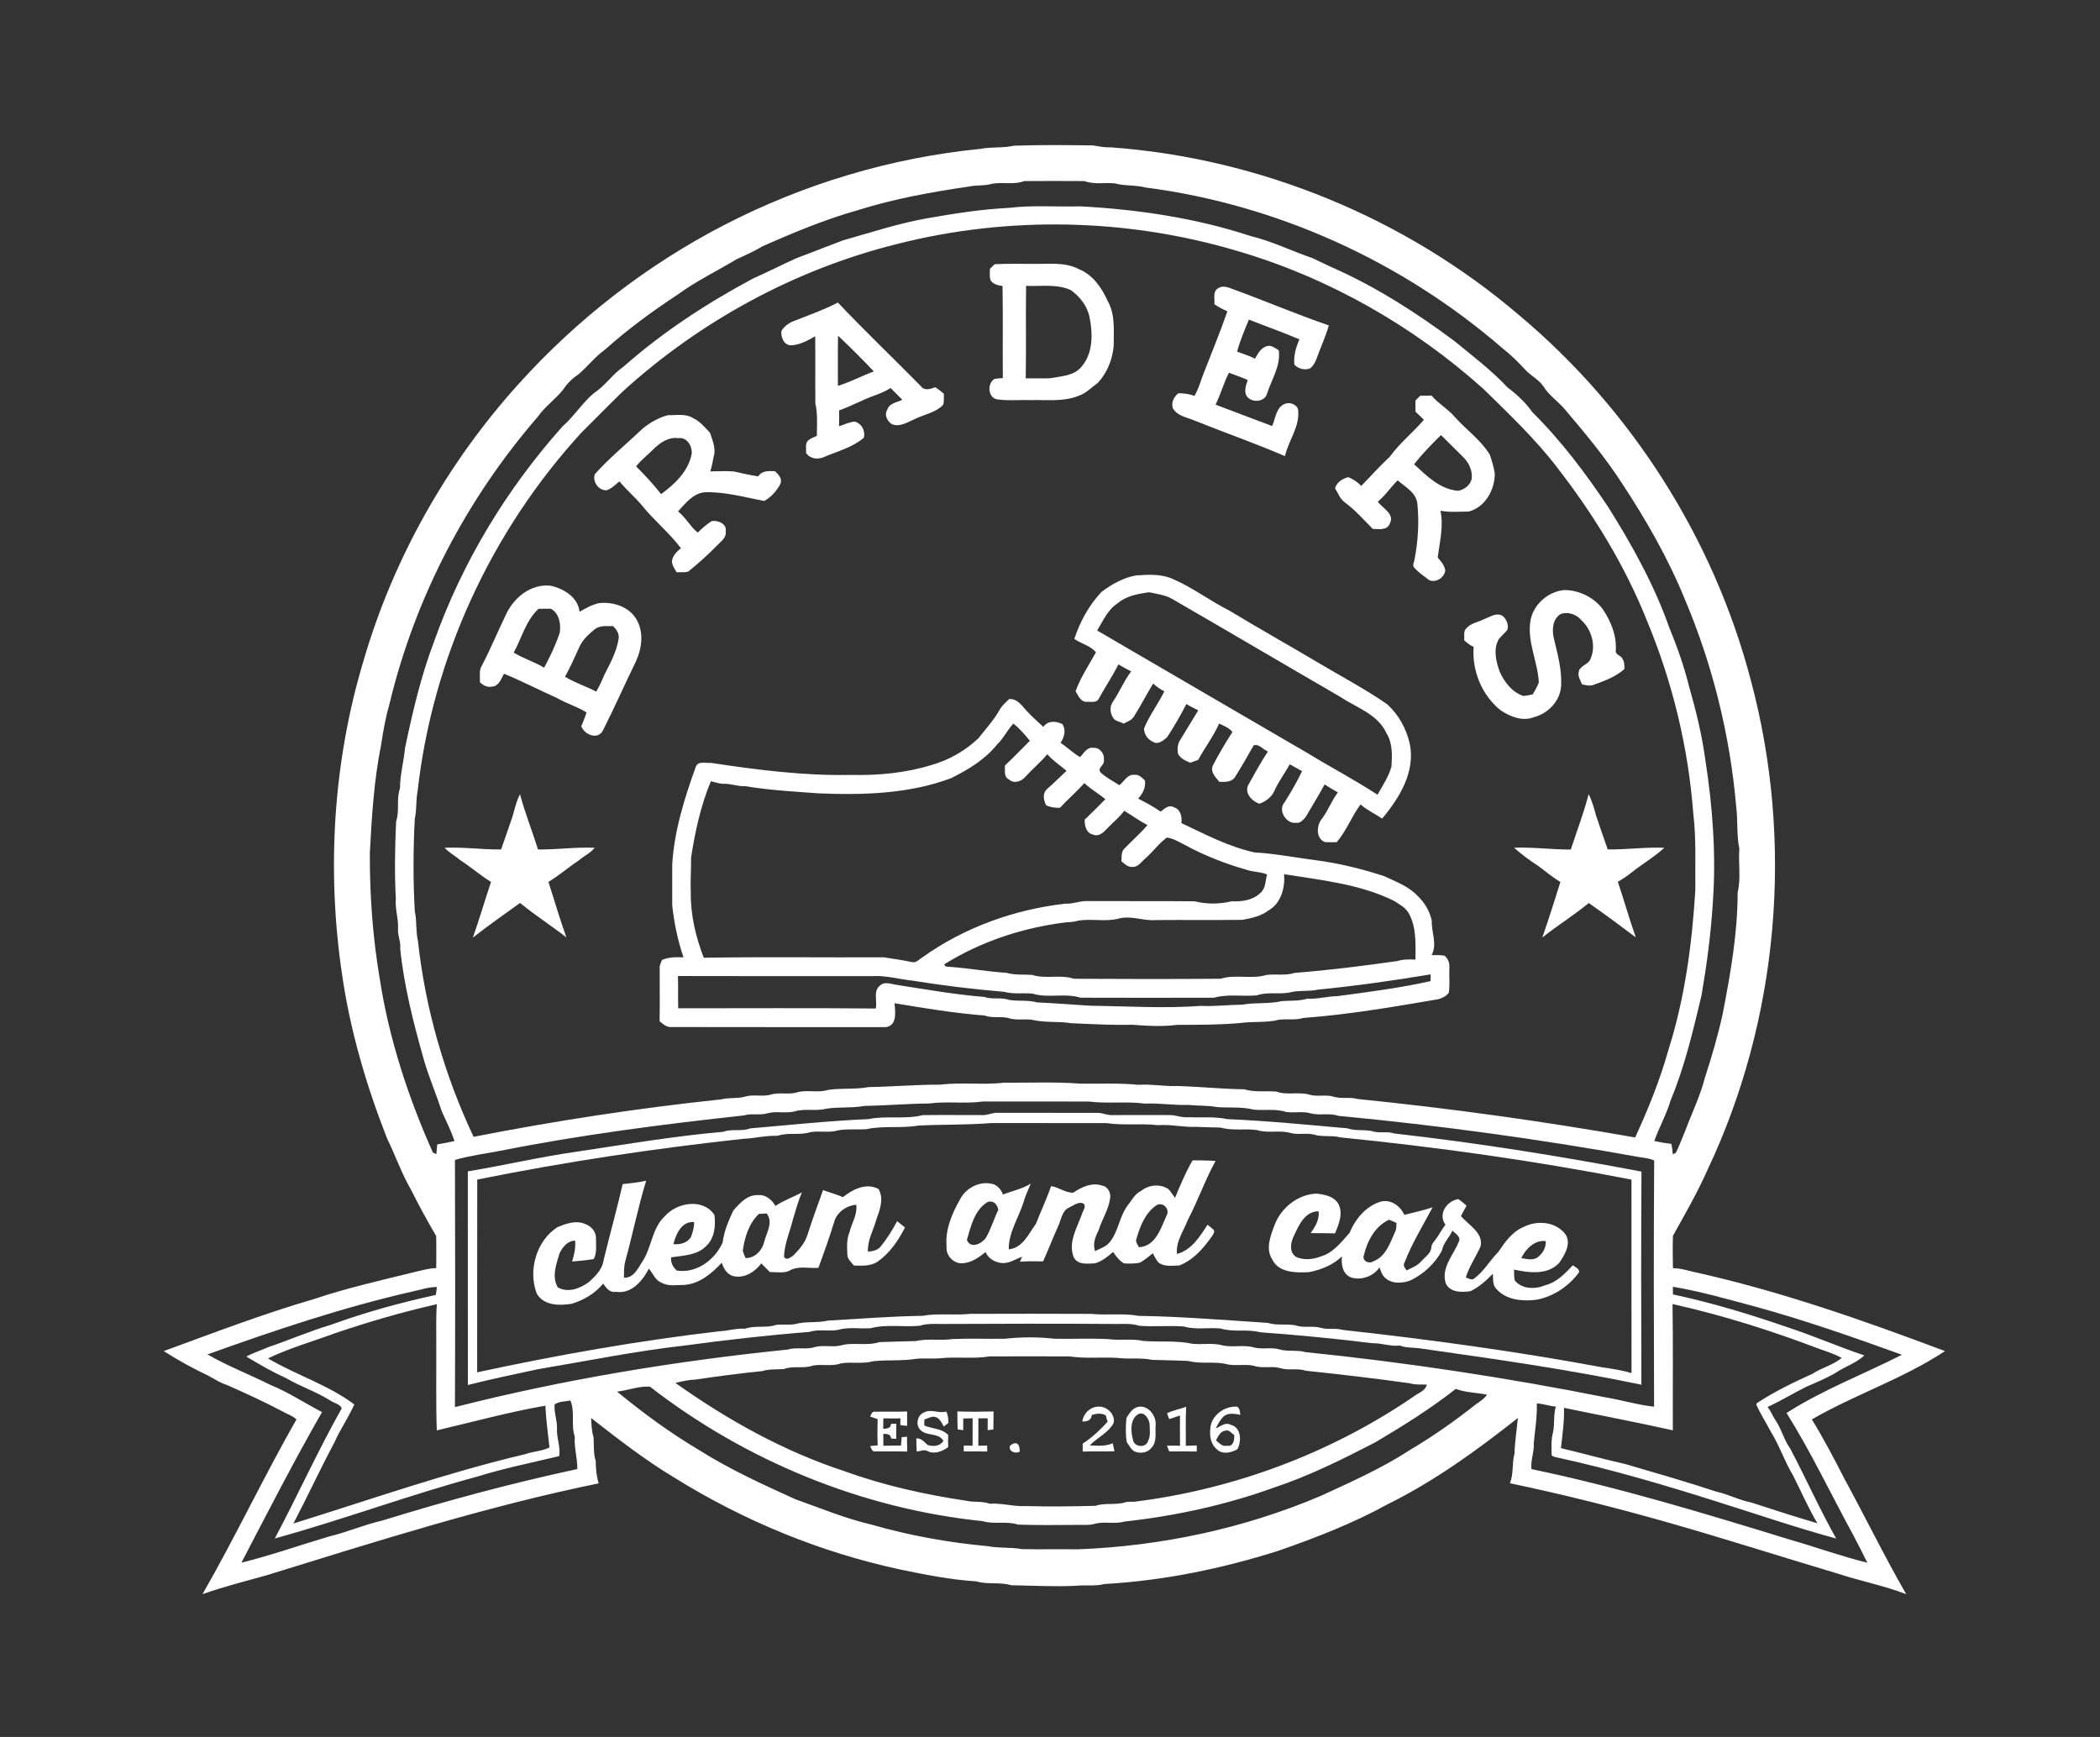<?xml version="1.0" encoding="UTF-8" ?>
<!DOCTYPE svg PUBLIC "-//W3C//DTD SVG 1.1//EN" "http://www.w3.org/Graphics/SVG/1.1/DTD/svg11.dtd">
<svg width="972pt" height="804pt" viewBox="0 0 972 804" version="1.1" xmlns="http://www.w3.org/2000/svg">
<rect x="0" y="0" width="972" height="804" fill="#333333" stroke="none"/>
<g id="#ffffffff">
<path fill="#ffffff" opacity="1.00" d=" M 453.85 68.91 C 458.94 67.89 464.22 68.63 469.28 67.44 C 481.47 67.02 493.68 67.14 505.88 67.31 C 508.58 67.74 511.27 68.32 514.03 68.19 C 583.16 73.20 650.42 100.85 703.11 145.87 C 755.05 189.38 793.14 249.20 810.35 314.76 C 830.50 389.77 823.42 471.90 790.06 542.11 C 785.49 552.40 779.80 562.21 774.34 572.04 C 774.13 577.04 774.29 582.06 774.34 587.07 C 778.02 586.98 781.50 588.30 785.08 589.01 C 824.45 597.80 862.55 611.22 900.26 625.40 C 880.93 638.19 858.68 645.46 838.63 657.02 C 844.06 665.88 848.89 675.10 853.63 684.35 C 863.32 702.15 872.19 720.36 882.30 737.92 C 871.94 733.91 860.96 731.84 850.43 728.35 C 824.06 720.50 797.87 712.07 771.40 704.56 C 747.44 697.77 723.26 691.67 698.89 686.58 C 700.64 682.19 699.77 677.42 700.98 672.93 C 701.14 667.37 702.06 661.90 702.55 656.37 C 683.63 671.32 663.98 685.58 642.30 696.29 C 626.27 705.13 609.14 711.76 591.90 717.78 C 565.73 726.09 538.56 731.70 511.19 733.22 C 506.86 734.36 502.38 733.58 497.99 734.03 C 488.02 734.54 478.05 733.94 468.09 733.80 C 462.80 732.21 457.19 733.57 451.91 732.00 C 440.07 731.24 428.39 728.95 416.76 726.52 C 379.74 718.59 344.23 703.96 312.09 683.96 C 298.55 675.83 286.06 666.09 273.61 656.40 C 273.76 659.36 273.82 662.37 274.72 665.23 C 275.00 668.89 274.57 672.62 275.72 676.19 C 275.78 679.72 276.04 683.23 277.11 686.63 C 224.96 697.31 174.17 713.50 123.36 729.19 C 113.45 731.97 103.44 734.47 93.73 737.92 C 108.97 711.39 122.07 683.58 137.21 657.04 C 135.38 655.27 132.87 654.56 130.71 653.31 C 122.28 648.86 113.62 644.87 104.89 641.04 C 101.78 640.08 99.09 638.18 96.22 636.70 C 89.19 633.38 82.34 629.57 75.78 625.41 C 98.83 616.97 121.78 608.17 145.35 601.31 C 160.55 596.20 176.20 592.67 191.75 588.84 C 195.11 588.09 198.44 587.04 201.91 587.00 C 201.92 582.04 202.01 577.09 201.89 572.14 C 197.78 565.14 193.87 558.00 190.25 550.73 C 185.84 543.15 183.02 534.82 179.15 526.97 C 169.54 502.44 162.04 476.96 158.29 450.85 C 151.15 402.45 154.19 352.31 168.40 305.37 C 182.22 258.21 206.98 214.38 239.87 177.92 C 266.85 147.91 299.24 122.76 335.08 104.22 C 371.97 85.14 412.49 72.97 453.85 68.91 M 459.19 85.06 C 455.66 86.13 451.92 85.56 448.35 86.38 C 431.15 88.88 413.96 91.99 397.34 97.20 C 382.10 101.49 367.44 107.58 352.99 113.99 C 349.15 116.28 345.08 118.11 341.02 119.95 C 331.87 125.46 322.17 130.12 313.53 136.46 C 301.77 144.15 290.43 152.56 279.95 161.90 C 275.32 165.20 271.87 169.84 267.53 173.47 C 264.69 175.27 262.37 177.75 260.52 180.53 C 256.93 184.92 252.18 188.27 248.90 192.93 C 216.05 230.86 192.15 276.57 180.38 325.41 C 178.57 331.68 177.39 338.11 176.44 344.57 C 173.10 361.17 172.04 378.13 171.18 395.00 C 171.11 414.42 172.52 433.91 175.77 453.07 C 180.07 480.87 188.91 507.85 200.36 533.49 C 200.77 533.68 201.57 534.06 201.97 534.25 C 202.14 532.74 202.25 531.24 202.37 529.74 C 205.05 529.30 207.72 528.75 210.38 528.18 C 208.79 523.49 206.61 519.04 204.54 514.56 C 201.95 506.59 198.63 498.89 196.27 490.85 C 191.47 473.84 186.99 456.60 185.23 439.00 C 185.59 435.92 184.03 433.09 184.21 430.04 C 184.52 425.30 182.78 420.75 183.21 416.01 C 182.58 404.09 182.79 392.14 183.35 380.22 C 185.05 375.24 183.33 369.87 185.14 364.93 C 185.13 358.63 186.90 352.52 187.47 346.27 C 190.97 329.57 194.87 312.87 200.94 296.89 C 213.97 260.22 234.50 226.35 260.37 197.37 C 265.75 192.69 269.48 186.53 274.91 181.94 C 280.13 178.60 283.53 173.15 288.65 169.68 C 306.85 153.61 327.34 140.25 348.74 128.82 C 355.38 125.89 361.85 122.58 368.46 119.59 C 375.70 116.84 382.92 114.05 390.15 111.27 C 403.03 107.66 415.77 103.40 428.97 101.07 C 441.58 98.86 454.25 96.84 467.07 96.22 C 477.98 94.86 489.02 95.84 500.00 95.51 C 526.67 96.94 553.38 100.89 578.84 109.25 C 588.75 111.66 597.95 116.20 607.56 119.52 C 610.99 121.08 614.35 122.82 617.81 124.33 C 637.57 133.18 655.87 144.98 673.20 157.87 C 681.58 164.78 690.28 171.31 697.71 179.28 C 702.06 182.55 706.12 186.28 709.25 190.77 C 722.59 203.98 733.89 219.04 744.32 234.63 C 755.41 252.28 765.61 270.63 772.58 290.34 C 776.28 299.35 779.53 308.56 781.87 318.03 C 785.04 329.03 787.75 340.21 789.31 351.56 C 792.71 373.50 794.41 395.81 792.78 418.00 C 791.91 432.35 789.98 446.57 787.57 460.74 C 783.63 477.15 779.80 493.70 773.27 509.32 C 771.34 515.83 767.98 521.78 765.69 528.16 C 768.28 528.73 770.91 529.18 773.57 529.46 C 773.97 531.04 774.15 532.66 774.27 534.30 C 774.63 534.13 775.34 533.79 775.69 533.62 C 777.35 530.18 778.69 526.60 780.17 523.08 C 783.14 515.04 786.97 507.31 789.09 498.97 C 792.27 489.19 795.18 479.31 797.37 469.26 C 800.96 450.74 804.28 432.02 804.28 413.09 C 805.90 406.50 804.54 399.66 805.07 392.94 C 803.74 386.51 804.43 379.88 803.61 373.37 C 800.76 340.37 792.72 307.82 779.81 277.32 C 772.08 258.37 761.84 240.54 750.59 223.47 C 742.80 211.46 733.60 200.46 724.39 189.57 C 721.21 185.78 716.89 183.03 714.31 178.74 C 712.10 175.55 708.44 173.93 705.92 171.07 C 702.69 167.59 699.31 164.24 695.56 161.32 C 649.23 121.12 591.05 94.63 530.12 86.78 C 525.46 85.54 520.59 86.16 515.96 84.88 C 511.28 84.42 506.45 85.52 501.94 83.82 C 492.65 83.76 483.35 83.76 474.06 83.82 C 469.28 85.66 464.10 84.16 459.19 85.06 M 415.01 113.00 C 367.95 124.74 324.12 148.59 288.27 181.19 C 281.82 187.44 275.55 193.88 269.17 200.20 C 227.34 245.83 200.12 304.82 193.28 366.37 C 192.43 370.54 192.96 374.87 191.98 379.04 C 191.25 393.32 191.19 407.66 192.00 421.93 C 193.02 426.38 192.38 431.01 193.44 435.46 C 196.84 466.84 205.74 497.67 219.21 526.22 C 257.17 518.78 295.39 512.94 333.83 508.88 C 337.63 507.90 341.66 508.70 345.41 507.46 C 349.09 506.58 352.97 507.69 356.64 506.73 C 360.80 505.39 365.29 506.96 369.42 505.49 C 374.01 504.44 378.88 505.95 383.41 504.48 C 389.56 503.59 395.89 504.37 402.02 503.20 C 413.01 503.02 423.96 502.04 434.96 502.08 C 444.92 500.86 455.00 502.31 464.97 501.16 C 476.65 501.27 488.36 500.69 500.01 501.61 C 509.00 501.70 518.02 501.27 526.99 502.14 C 533.02 501.71 538.97 502.96 545.00 502.70 C 555.33 503.00 565.58 504.09 575.92 504.22 C 580.76 505.72 585.82 504.87 590.77 505.27 C 595.76 507.14 601.21 505.18 606.25 506.76 C 609.88 507.79 613.78 506.50 617.39 507.68 C 620.96 508.73 624.77 507.71 628.36 508.71 C 671.41 513.06 714.19 519.00 756.84 526.52 C 762.85 513.43 768.31 500.02 772.20 486.12 C 779.82 462.13 783.17 437.07 784.69 412.04 C 784.55 400.17 785.18 388.28 783.74 376.47 C 781.43 345.99 774.16 315.88 762.44 287.64 C 752.21 261.94 737.64 238.14 720.69 216.33 C 710.63 203.19 698.58 191.77 686.79 180.19 C 654.11 150.84 614.96 128.55 572.74 116.18 C 521.71 100.98 466.61 99.84 415.01 113.00 M 430.06 510.79 C 420.01 510.88 410.01 511.76 399.97 511.93 C 394.14 513.03 388.16 512.26 382.32 513.23 C 377.49 514.47 372.36 512.97 367.59 514.52 C 363.58 515.44 359.36 514.24 355.37 515.29 C 351.81 516.45 347.96 515.19 344.40 516.30 C 306.74 520.43 268.97 525.25 231.71 532.67 C 224.65 534.01 217.50 534.91 210.58 536.92 C 210.71 575.05 210.73 613.20 210.57 651.33 C 261.15 638.47 312.78 629.98 364.63 624.69 C 368.52 623.49 372.70 624.77 376.61 623.68 C 380.56 622.44 384.78 623.67 388.80 622.88 C 394.73 621.09 401.10 623.21 407.02 621.24 C 412.66 621.12 418.29 620.84 423.92 620.76 C 429.54 619.46 435.35 620.68 441.02 619.82 C 449.00 619.49 457.00 619.81 464.99 619.69 C 472.61 618.88 480.37 618.79 488.00 619.68 C 496.32 619.85 504.66 619.45 512.98 619.86 C 518.37 620.60 523.87 619.53 529.22 620.71 C 536.80 621.32 544.56 620.39 552.03 622.04 C 556.75 622.48 561.62 621.45 566.24 622.84 C 570.89 623.78 575.76 622.36 580.37 623.72 C 584.30 624.76 588.49 623.45 592.39 624.68 C 596.25 625.73 600.34 624.78 604.19 625.87 C 650.82 630.65 697.11 637.64 743.12 646.81 C 750.64 648.08 758.03 650.32 765.60 651.14 C 765.47 613.16 765.39 575.16 765.65 537.19 C 763.65 536.18 761.41 536.07 759.26 535.69 C 712.90 527.33 666.26 520.93 619.41 516.51 C 615.27 515.03 610.77 516.51 606.59 515.34 C 602.88 514.29 598.99 515.27 595.23 514.71 C 590.39 513.09 585.23 514.15 580.26 513.63 C 574.72 512.22 568.95 512.89 563.31 512.45 C 558.91 511.64 554.41 511.91 549.98 511.46 C 543.28 511.67 536.66 510.54 529.97 510.85 C 521.36 509.71 512.65 510.96 504.04 509.90 C 487.68 509.83 471.31 509.87 454.95 509.88 C 446.69 511.02 438.31 509.68 430.06 510.79 M 191.73 597.63 C 159.15 605.01 127.44 615.66 96.04 626.95 C 105.33 632.30 115.44 636.20 125.05 641.00 C 133.46 644.43 141.04 649.46 149.05 653.65 C 135.95 676.49 123.93 699.98 111.75 723.34 C 125.42 719.98 138.70 715.24 152.21 711.26 C 160.55 709.27 168.46 705.78 176.83 703.88 C 206.60 694.67 236.74 686.56 267.21 680.01 C 267.31 674.97 265.65 670.12 266.05 665.05 C 264.15 659.59 266.28 653.63 264.01 648.28 C 261.55 648.82 258.88 648.59 256.70 650.09 C 256.39 653.81 257.86 657.30 257.82 660.98 C 257.49 665.41 259.55 669.57 258.82 674.03 C 246.10 677.07 233.26 679.65 220.76 683.54 C 189.27 692.05 158.63 703.49 127.19 712.14 C 137.79 692.23 147.06 671.61 158.16 651.94 C 157.43 649.85 154.42 649.47 152.71 648.18 C 146.14 644.09 138.76 641.70 132.11 637.75 C 125.83 634.95 119.91 631.48 114.02 627.94 C 117.34 626.11 120.99 625.02 124.44 623.48 C 134.07 620.23 143.39 616.13 153.15 613.24 C 168.99 607.47 185.27 602.99 201.73 599.40 C 201.93 598.19 202.10 596.98 202.25 595.78 C 198.64 595.63 195.22 596.92 191.73 597.63 M 774.30 595.62 C 774.31 596.51 774.33 598.29 774.34 599.18 C 792.42 603.03 810.14 608.42 827.60 614.46 C 839.52 618.36 851.02 623.42 862.91 627.41 C 859.08 631.07 853.83 632.54 849.55 635.55 C 845.21 638.01 840.60 639.97 836.02 641.94 C 829.99 644.92 824.26 648.50 818.12 651.27 C 819.73 653.28 820.63 655.74 822.09 657.86 C 824.69 661.82 825.78 666.58 828.57 670.44 C 835.86 684.25 842.23 698.56 849.89 712.17 C 831.33 707.13 813.15 700.87 794.81 695.12 C 770.78 687.51 746.55 680.34 721.91 674.91 C 720.66 674.53 719.17 674.61 718.20 673.66 C 718.09 670.03 717.91 666.32 718.87 662.80 C 719.66 658.94 718.91 654.91 720.15 651.13 C 717.17 650.80 714.32 649.84 711.34 649.61 C 711.52 655.79 710.50 661.87 709.92 667.99 C 710.19 672.08 708.38 675.92 708.85 680.03 C 749.31 688.47 788.92 700.53 828.40 712.66 C 840.41 716.10 852.18 720.39 864.32 723.37 C 862.25 719.22 860.15 715.09 858.01 710.98 C 847.63 692.00 838.41 672.41 826.91 654.05 C 843.77 643.29 862.55 636.12 880.34 627.11 C 858.10 619.07 835.74 611.23 812.93 604.95 C 800.14 601.54 787.36 597.82 774.30 595.62 M 155.12 617.12 C 144.74 620.96 134.02 623.99 124.03 628.79 C 137.04 636.46 151.84 641.00 164.00 650.09 C 161.30 656.16 157.45 661.65 154.77 667.73 C 148.17 680.08 142.30 692.81 135.81 705.21 C 171.48 694.13 206.78 681.67 243.18 673.10 C 246.82 671.78 250.85 671.77 254.33 670.01 C 253.66 663.57 252.69 657.14 252.45 650.67 C 235.51 653.60 218.90 658.20 202.17 662.11 C 201.73 649.08 202.01 636.03 201.93 623.00 C 202.02 616.56 201.69 610.11 202.21 603.69 C 186.28 607.31 170.58 611.87 155.12 617.12 M 774.15 603.63 C 774.44 623.11 774.21 642.60 774.28 662.08 C 757.55 658.34 740.68 655.16 723.90 651.66 C 724.11 657.93 723.17 664.11 722.50 670.32 C 732.47 672.71 742.35 675.45 752.35 677.71 C 766.42 681.82 780.53 685.88 794.45 690.47 C 799.98 691.66 805.01 694.43 810.57 695.49 C 820.74 698.84 830.94 702.06 841.20 705.12 C 836.94 698.01 833.71 690.40 829.96 683.02 C 825.96 676.46 823.62 669.06 819.53 662.54 C 817.38 658.37 814.77 654.41 812.89 650.11 L 813.24 649.45 C 821.34 644.16 830.07 639.90 838.86 635.93 C 843.20 633.07 848.46 631.91 852.48 628.55 C 849.27 626.84 845.83 625.69 842.42 624.51 C 820.17 616.04 797.41 608.81 774.15 603.63 M 434.83 628.76 C 431.24 629.05 427.63 628.61 424.04 628.98 C 417.48 630.07 410.77 629.38 404.18 630.09 C 399.30 631.51 394.16 630.27 389.21 631.10 C 385.02 632.62 380.50 631.32 376.21 632.11 C 371.87 633.70 367.11 632.02 362.78 633.73 C 359.40 633.94 355.98 633.67 352.70 634.68 C 342.39 635.71 332.12 637.09 321.87 638.58 C 318.71 638.69 315.65 639.41 312.59 640.13 C 336.71 657.24 362.87 671.87 391.07 681.06 C 409.26 687.66 428.30 691.86 447.40 694.70 C 450.91 695.50 454.61 694.77 458.06 696.05 C 463.80 695.67 469.29 697.48 475.02 697.14 C 485.66 697.45 496.32 697.29 506.96 697.04 C 511.60 695.46 516.61 696.89 521.23 695.26 C 522.48 695.14 523.75 695.10 525.02 695.14 C 570.90 689.43 615.53 672.84 653.80 646.79 C 656.05 644.91 659.65 644.08 660.43 640.92 C 657.81 640.78 655.12 641.12 652.59 640.32 C 636.60 638.06 620.49 636.20 604.42 634.50 C 600.59 633.16 596.43 634.52 592.61 633.31 C 588.97 632.22 585.09 633.39 581.42 632.52 C 577.16 631.10 572.60 632.42 568.27 631.58 C 562.28 629.97 555.96 631.56 549.96 629.97 C 544.41 629.70 538.85 629.65 533.30 629.47 C 527.91 628.32 522.38 629.27 516.95 628.54 C 509.65 628.14 502.30 628.95 495.04 627.87 C 482.68 627.82 470.33 627.82 457.98 627.87 C 450.31 629.13 442.52 627.87 434.83 628.76 M 285.63 644.17 C 297.67 654.10 310.30 663.35 323.74 671.31 C 337.80 680.21 352.98 687.08 368.10 693.97 C 379.77 698.09 391.26 702.91 403.35 705.72 C 420.97 710.80 439.15 714.06 457.35 715.72 C 462.50 716.72 467.81 716.10 472.97 717.07 C 481.64 717.25 490.33 717.05 499.01 717.16 C 537.50 715.67 575.86 707.52 611.38 692.41 C 625.53 685.89 639.83 679.54 652.91 670.99 C 663.43 664.75 673.47 657.68 683.06 650.09 C 684.91 648.73 687.03 647.57 688.25 645.56 C 683.45 644.63 678.40 644.62 673.81 642.90 C 662.10 652.12 649.44 660.00 636.65 667.60 C 621.39 675.48 605.94 683.20 589.59 688.61 C 567.30 696.68 543.88 701.74 520.39 704.32 C 515.87 705.64 511.05 704.07 506.53 705.41 C 503.75 706.16 500.83 705.75 498.00 705.86 C 489.06 705.96 480.12 706.00 471.19 705.73 C 465.85 703.93 460.12 705.77 454.78 704.12 C 399.02 698.39 345.08 676.18 300.85 641.89 C 295.68 641.50 290.73 643.59 285.63 644.17 Z" />
<path fill="#ffffff" opacity="1.00" d=" M 460.42 122.29 C 466.28 121.99 472.14 122.17 478.00 122.13 C 485.17 122.31 492.78 121.10 499.41 124.60 C 505.83 127.22 509.97 133.20 512.70 139.32 C 516.30 145.63 515.46 153.07 515.48 160.03 C 514.96 166.34 512.47 172.56 508.15 177.22 C 505.23 179.28 502.72 182.05 499.26 183.21 C 492.18 186.07 484.43 185.01 477.00 185.20 C 472.02 185.04 467.00 185.57 462.05 184.92 C 457.27 184.67 456.64 177.45 460.39 175.36 C 461.64 175.17 462.89 175.06 464.16 175.02 C 464.04 160.82 464.29 146.60 464.02 132.40 C 461.89 132.07 459.57 131.61 458.40 129.58 C 457.96 127.89 458.20 126.13 458.19 124.41 C 458.93 123.71 459.68 123.00 460.42 122.29 M 474.94 132.32 C 474.71 146.59 475.04 160.87 474.76 175.14 C 478.51 175.07 482.26 175.25 486.01 175.09 C 491.11 174.11 497.15 174.09 500.68 169.64 C 505.91 163.48 505.87 154.54 504.33 147.00 C 503.34 141.73 499.90 137.40 495.67 134.30 C 489.15 131.30 481.85 132.65 474.94 132.32 Z" />
<path fill="#ffffff" opacity="1.00" d=" M 563.63 133.55 C 565.17 132.43 567.06 132.55 568.79 133.15 C 584.30 138.74 599.47 145.28 615.07 150.63 C 613.97 154.46 612.42 158.14 610.97 161.85 C 609.65 164.82 609.11 168.33 606.46 170.49 C 603.86 171.54 601.02 170.73 599.10 168.79 C 598.69 164.67 599.82 160.81 601.46 157.08 C 593.77 153.80 585.84 151.02 578.05 147.94 C 576.09 152.82 573.95 157.65 572.61 162.76 C 575.40 163.77 578.22 164.72 580.89 166.02 C 582.20 163.71 583.57 160.98 586.37 160.24 C 588.48 159.53 590.21 161.17 591.89 162.17 C 592.86 169.45 588.50 175.66 586.43 182.34 C 585.33 185.84 580.37 186.45 577.85 184.23 C 575.35 182.14 576.60 178.49 577.53 175.91 C 574.70 174.61 571.74 173.66 568.83 172.56 C 566.36 177.30 565.00 182.52 562.64 187.32 C 571.37 190.59 580.07 193.93 588.80 197.20 C 590.48 193.54 590.66 188.09 595.19 186.79 C 597.21 186.13 599.96 187.21 600.78 189.30 C 601.96 197.17 596.41 203.74 594.75 211.14 C 581.06 205.23 566.97 200.34 553.15 194.77 C 549.55 193.18 544.83 192.65 542.79 188.85 C 542.09 186.13 543.33 183.80 545.34 182.05 C 547.91 182.00 550.46 182.36 552.89 183.25 C 554.48 180.46 555.48 177.41 556.50 174.38 C 560.39 164.30 564.56 154.32 568.11 144.11 C 566.00 143.18 563.93 142.15 562.07 140.79 C 562.39 138.39 561.17 135.13 563.63 133.55 Z" />
<path fill="#ffffff" opacity="1.00" d=" M 367.43 148.60 C 374.29 145.90 381.27 143.45 387.83 140.05 C 400.30 153.25 413.47 165.77 426.20 178.73 C 427.82 181.04 430.74 180.09 432.90 179.23 C 434.30 180.15 435.63 181.17 436.89 182.28 C 436.77 183.99 437.14 185.82 436.48 187.45 C 433.10 191.00 427.97 191.75 423.72 193.84 C 420.29 195.26 416.62 197.90 412.78 196.34 C 410.69 194.92 409.15 192.08 410.68 189.69 C 411.55 186.60 415.20 186.30 417.64 185.05 C 415.86 183.20 414.03 181.41 412.21 179.61 C 410.01 181.06 407.56 182.04 405.11 182.95 C 399.40 184.96 394.10 187.95 388.40 189.97 C 388.44 192.42 388.42 194.86 388.35 197.31 C 390.80 196.56 393.19 195.27 395.78 195.16 C 398.99 196.24 400.56 199.37 399.85 202.62 C 394.61 207.12 387.68 208.86 381.44 211.54 C 378.47 212.85 375.03 212.45 373.10 209.68 C 373.25 207.79 372.57 205.53 373.95 203.96 C 375.14 202.92 376.67 202.41 378.08 201.74 C 378.12 196.74 378.53 191.67 377.39 186.76 C 377.29 176.39 377.44 166.02 377.32 155.66 C 373.86 157.63 370.16 159.69 366.09 159.84 C 362.82 159.82 361.31 155.94 361.69 153.16 C 363.00 151.03 365.12 149.51 367.43 148.60 M 387.90 155.40 C 387.73 163.14 387.86 170.88 387.83 178.63 C 393.53 176.82 398.87 174.05 404.44 171.90 C 399.07 166.26 393.57 160.73 387.90 155.40 Z" />
<path fill="#ffffff" opacity="1.00" d=" M 657.40 183.16 C 659.13 183.17 660.86 183.14 662.60 183.13 C 665.74 186.80 670.05 189.17 673.19 192.83 C 678.51 198.82 685.31 203.53 689.56 210.43 C 690.54 213.25 691.38 216.15 691.87 219.10 C 691.96 226.62 687.46 234.81 679.82 236.79 C 675.46 236.84 671.03 237.22 666.72 236.41 C 668.26 243.59 666.36 250.92 665.44 258.08 C 666.98 259.81 668.61 261.70 668.96 264.08 C 668.50 267.40 664.74 269.85 661.54 268.57 C 659.09 266.67 656.42 264.96 654.42 262.55 C 653.60 261.41 654.70 259.99 654.76 258.76 C 656.36 250.35 656.91 241.71 656.04 233.19 C 655.48 227.92 650.47 225.47 646.91 222.35 C 643.69 225.51 641.24 229.36 637.72 232.22 C 639.92 235.28 645.65 237.87 643.30 242.30 C 642.04 245.67 638.20 244.86 635.38 244.81 C 631.21 240.57 627.23 236.08 622.44 232.53 C 620.21 230.90 619.27 228.25 617.93 225.97 C 618.87 223.11 621.26 221.63 624.04 220.87 C 626.31 221.79 628.37 223.10 630.03 224.94 C 634.49 220.41 638.70 215.65 643.36 211.32 C 647.83 205.02 654.07 200.23 659.04 194.30 C 657.75 193.05 656.49 191.78 655.17 190.58 C 655.16 188.85 655.16 187.13 655.14 185.41 C 655.90 184.67 656.65 183.92 657.40 183.16 M 654.51 214.90 C 660.37 220.30 666.58 226.56 674.98 227.19 C 677.82 226.57 680.30 224.76 681.13 221.89 C 681.76 217.88 679.75 213.83 676.84 211.17 C 673.53 207.93 670.30 204.61 666.97 201.39 C 662.57 205.67 658.32 210.09 654.51 214.90 Z" />
<path fill="#ffffff" opacity="1.00" d=" M 297.44 198.40 C 300.86 195.60 304.85 193.32 309.13 192.18 C 312.96 192.28 317.18 191.33 320.64 193.45 C 323.93 194.93 326.25 197.81 328.67 200.37 C 329.76 203.86 331.52 207.69 330.33 211.36 C 329.86 213.65 329.52 215.97 328.77 218.20 C 332.44 218.18 336.13 217.93 339.79 218.25 C 343.49 219.11 347.20 219.95 350.96 220.50 C 352.72 217.74 355.80 218.02 358.68 218.10 C 360.26 219.57 362.13 221.44 361.29 223.82 C 359.65 227.10 356.88 230.17 353.74 231.90 C 344.57 230.17 335.44 227.52 326.04 227.87 C 320.68 228.47 317.25 233.02 313.84 236.71 C 317.36 239.53 319.45 243.68 322.94 246.54 C 324.94 244.59 327.02 242.72 329.39 241.22 C 332.26 240.69 336.57 242.44 335.89 245.99 C 336.36 249.01 333.46 250.76 331.70 252.69 C 327.55 256.94 323.14 260.89 318.51 264.60 C 316.77 265.08 314.94 264.79 313.17 264.88 C 312.16 263.12 310.74 261.32 311.10 259.16 C 311.66 256.90 313.40 255.17 315.17 253.76 C 309.78 246.57 302.68 240.90 297.07 233.88 C 293.81 230.01 289.92 226.73 286.71 222.82 C 284.87 224.32 283.13 226.18 280.83 226.92 C 277.06 227.19 274.17 223.00 275.30 219.50 C 282.13 211.87 290.06 205.44 297.44 198.40 M 302.19 208.18 C 299.63 210.78 296.65 212.96 294.44 215.89 C 298.50 219.99 302.45 224.16 305.98 228.72 C 312.37 224.07 318.72 218.06 320.18 209.93 C 320.41 206.47 317.95 202.22 314.00 202.82 C 309.32 202.14 305.31 205.07 302.19 208.18 Z" />
<path fill="#ffffff" opacity="1.00" d=" M 509.88 273.94 C 514.69 270.37 520.08 267.29 526.08 266.33 C 531.74 265.97 537.65 265.62 542.94 268.04 C 552.20 272.08 560.32 278.27 569.31 282.81 C 582.61 290.89 596.20 298.47 609.58 306.43 C 620.43 312.91 631.67 318.78 642.07 325.99 C 647.37 330.78 651.00 337.40 652.55 344.38 C 655.14 357.38 647.74 369.35 639.75 378.91 C 636.43 376.69 632.75 375.00 629.73 372.36 C 625.63 377.92 623.21 384.60 618.69 389.84 C 616.85 389.85 615.01 389.92 613.19 389.79 C 608.90 387.98 609.35 381.96 611.94 378.87 C 614.81 375.10 616.35 370.53 619.27 366.80 C 617.17 365.64 615.11 364.43 613.12 363.10 C 610.34 368.26 607.22 373.21 604.29 378.27 C 603.13 379.52 601.85 381.20 599.93 380.87 C 595.36 381.54 591.34 375.08 594.51 371.46 C 597.48 366.77 600.28 361.97 602.67 356.95 C 600.76 355.89 598.84 354.87 596.97 353.77 C 594.73 357.92 591.82 361.67 589.91 365.99 C 588.59 368.97 585.96 370.94 582.96 372.04 C 579.37 370.89 575.65 366.83 577.96 363.01 C 580.81 357.88 583.65 352.73 586.88 347.83 C 584.62 347.09 582.79 344.14 580.26 345.04 C 577.49 349.98 574.65 354.87 571.65 359.68 C 570.01 362.17 566.96 361.96 564.34 361.88 C 562.67 359.80 560.09 357.33 561.35 354.41 C 564.11 349.06 567.17 343.85 570.45 338.82 C 568.84 336.88 566.49 335.97 564.29 334.93 C 561.66 340.85 557.66 346.06 554.57 351.74 C 553.34 352.16 552.14 352.61 550.95 353.07 C 548.71 352.14 546.29 351.10 545.19 348.78 C 544.91 346.54 545.05 344.21 546.39 342.31 C 549.10 337.79 551.86 333.30 554.61 328.81 C 552.77 327.85 550.89 326.99 549.13 325.90 C 546.41 331.15 543.47 336.29 540.23 341.23 C 538.52 342.74 535.98 344.91 533.65 343.37 C 531.20 342.31 529.51 339.84 529.53 337.19 C 531.99 331.14 536.07 325.88 538.92 320.01 C 537.03 319.06 535.31 317.83 533.75 316.42 C 530.64 321.47 527.97 326.80 524.76 331.80 C 523.71 333.50 521.69 334.04 520.06 334.97 C 518.42 333.94 515.95 333.93 515.08 331.99 C 513.73 329.96 513.62 326.97 515.03 324.96 C 518.15 320.39 520.20 315.20 523.56 310.78 C 521.58 309.72 519.57 308.72 517.67 307.52 C 514.94 313.04 511.43 318.11 508.52 323.53 C 507.44 325.46 504.90 324.75 503.11 324.85 C 500.23 325.05 499.04 321.97 497.85 319.94 C 500.16 313.54 503.97 307.88 507.25 301.99 C 504.94 298.96 500.43 297.97 497.25 295.77 C 499.89 287.72 504.04 280.12 509.88 273.94 M 517.30 279.26 C 512.73 282.23 510.56 287.37 507.83 291.86 C 540.35 310.76 572.79 329.79 605.33 348.67 C 616.00 355.21 627.12 361.03 637.60 367.87 C 639.92 363.64 642.73 359.58 644.04 354.88 C 644.37 349.59 644.63 344.00 641.69 339.32 C 637.68 330.54 627.84 327.58 620.38 322.58 C 594.43 307.56 568.62 292.31 542.65 277.30 C 539.36 275.39 535.52 274.92 531.87 274.14 C 526.76 274.89 521.35 275.78 517.30 279.26 Z" />
<path fill="#ffffff" opacity="1.00" d=" M 234.01 284.86 C 237.55 276.80 245.71 270.03 254.93 271.14 C 260.88 272.45 267.62 276.50 268.22 283.21 C 271.05 281.55 273.95 279.94 277.18 279.19 C 283.62 278.46 290.92 280.70 294.46 286.47 C 298.13 292.49 297.15 300.15 294.28 306.30 C 289.13 316.82 284.43 327.55 279.13 337.99 C 276.90 342.69 270.52 340.21 269.03 336.16 C 269.99 334.11 270.72 331.95 271.49 329.82 C 267.20 327.05 262.23 325.69 257.84 323.12 C 249.60 319.46 241.62 315.26 233.28 311.86 C 231.94 314.22 230.96 317.62 227.76 317.82 C 225.56 318.32 223.63 317.26 222.11 315.77 C 222.30 313.17 221.55 310.31 223.09 307.99 C 227.04 300.42 230.31 292.54 234.01 284.86 M 249.26 281.82 C 243.38 287.27 241.52 295.29 237.78 302.08 C 242.27 304.82 247.35 306.35 251.86 309.06 C 254.66 303.85 257.23 298.49 259.08 292.87 C 259.69 288.86 258.86 283.90 254.98 281.79 C 253.07 281.74 251.17 281.80 249.26 281.82 M 275.28 291.27 C 272.55 293.55 269.74 296.00 268.25 299.31 C 266.12 304.00 264.02 308.72 261.54 313.24 C 266.11 316.04 271.23 317.68 275.97 320.13 C 277.38 317.69 278.58 315.14 279.64 312.54 C 282.31 307.24 285.33 301.88 286.28 295.96 C 286.82 293.50 285.47 291.48 283.79 289.85 C 280.89 289.85 277.77 289.42 275.28 291.27 Z" />
<path fill="#ffffff" opacity="1.00" d=" M 708.38 287.32 C 709.69 279.79 716.53 273.79 724.09 273.12 C 730.97 273.17 737.75 276.49 741.88 282.03 C 745.62 287.58 748.30 294.16 747.89 300.96 C 747.45 303.17 750.36 303.32 751.00 305.00 C 751.96 306.37 751.78 308.07 751.90 309.65 C 747.95 313.25 742.84 315.11 737.90 316.89 C 736.04 317.75 734.11 317.16 732.24 316.77 C 731.56 314.92 730.20 313.13 730.73 311.07 C 731.15 308.03 735.14 307.79 736.13 305.08 C 738.91 299.00 736.72 291.44 731.91 287.04 C 729.66 284.39 725.66 282.94 722.37 284.24 C 718.73 286.42 718.34 291.14 719.07 294.92 C 720.84 302.46 723.11 310.07 722.53 317.91 C 721.96 324.69 716.49 330.25 710.03 331.97 C 704.61 334.09 698.89 331.69 694.38 328.66 C 685.83 321.65 681.21 310.36 682.09 299.37 C 680.36 298.77 679.04 297.53 677.69 296.37 C 677.97 294.52 677.13 292.18 678.76 290.80 C 680.75 288.42 684.05 288.08 686.68 286.69 C 689.53 285.72 692.58 283.24 695.59 285.15 C 697.33 286.73 698.38 289.22 697.70 291.56 C 696.48 293.07 694.99 294.33 693.74 295.81 C 691.07 300.51 692.41 306.06 694.13 310.88 C 696.34 315.73 699.82 320.41 705.08 322.14 C 706.54 322.06 707.97 321.68 709.43 321.43 C 710.46 319.64 711.54 317.87 712.25 315.93 C 711.80 306.27 706.75 297.10 708.38 287.32 Z" />
<path fill="#ffffff" opacity="1.00" d=" M 462.66 328.64 C 463.69 326.62 465.49 325.18 467.06 323.60 C 471.09 323.26 473.11 326.96 475.59 329.46 C 477.86 331.97 480.47 334.14 482.93 336.47 C 484.99 333.44 488.87 333.69 491.81 335.23 C 493.52 338.14 492.60 341.17 490.91 343.83 C 493.99 345.94 496.69 348.57 499.92 350.46 C 501.64 348.71 503.02 345.81 505.90 346.13 C 508.99 345.89 511.42 348.91 510.92 351.90 C 511.46 354.15 507.68 355.40 509.39 357.53 C 511.97 359.94 515.17 361.55 518.12 363.46 C 520.30 361.78 521.83 358.28 525.00 358.68 C 527.11 358.33 528.60 359.99 529.96 361.32 C 530.37 364.57 528.95 367.34 526.79 369.66 C 530.36 371.50 533.93 373.38 537.23 375.70 C 538.90 374.38 541.05 372.30 543.31 373.65 C 546.43 374.58 547.25 378.12 546.78 380.98 C 557.80 386.18 568.73 391.98 580.73 394.58 C 590.20 395.11 599.55 396.98 608.95 398.17 C 619.68 399.57 630.26 402.16 640.55 405.51 C 646.03 408.09 652.01 410.23 656.23 414.78 C 659.44 417.83 661.82 421.84 662.71 426.20 C 662.51 431.56 665.33 436.96 662.65 442.11 C 664.62 442.17 666.63 441.97 668.59 442.39 C 670.27 443.69 671.06 445.88 670.85 447.98 C 670.67 451.83 671.18 455.75 670.58 459.57 C 669.34 461.14 667.54 462.05 665.65 462.54 C 644.91 466.08 624.11 469.66 603.23 471.20 C 599.60 472.32 595.78 471.58 592.08 472.00 C 586.21 473.55 580.05 472.69 574.08 473.54 C 564.45 474.40 554.77 474.39 545.11 474.38 C 538.09 475.28 531.01 474.88 523.99 474.34 C 514.62 474.59 505.27 474.03 495.93 473.65 C 489.94 472.65 483.76 473.49 477.84 472.08 C 474.40 471.54 470.84 472.34 467.46 471.45 C 463.67 470.17 459.56 471.53 455.81 470.08 C 441.85 469.00 427.92 466.70 414.06 464.38 C 414.36 468.30 415.38 474.68 410.03 475.45 C 377.00 475.40 343.97 475.50 310.93 475.40 C 308.66 475.65 306.90 474.08 305.31 472.72 C 305.44 464.50 305.33 456.28 305.34 448.06 C 305.24 446.72 305.96 445.54 306.42 444.34 C 309.57 442.98 312.99 443.01 316.35 443.15 C 313.69 435.34 312.03 427.22 311.14 419.05 C 311.15 412.68 311.12 406.32 311.15 399.95 C 312.10 384.50 316.80 369.52 322.03 355.01 C 323.03 352.08 326.64 353.37 328.97 353.11 C 350.44 356.36 372.19 359.16 394.00 358.70 C 406.46 359.01 419.08 357.81 431.04 354.15 C 439.18 351.86 446.68 347.57 452.82 341.78 C 456.21 337.48 459.93 333.40 462.66 328.64 M 461.59 344.52 C 456.02 351.55 448.20 356.23 440.29 360.18 C 420.79 367.53 399.60 368.06 379.03 367.24 C 367.65 366.41 356.22 365.79 344.97 363.92 C 341.58 364.13 338.41 362.69 335.03 362.82 C 332.96 362.87 331.03 362.07 329.04 361.64 C 324.33 372.91 321.72 384.96 319.87 396.98 C 319.93 402.32 319.50 407.65 319.73 412.99 C 319.58 423.36 322.01 433.68 325.75 443.33 C 353.49 442.86 381.25 443.26 408.99 443.12 C 413.33 443.81 417.71 444.40 422.02 445.32 C 424.10 445.88 425.45 443.97 427.07 443.06 C 446.40 429.24 469.47 421.02 493.01 418.30 C 496.75 418.50 500.23 416.80 503.97 417.11 C 520.28 417.18 536.59 417.04 552.90 417.20 C 558.51 418.58 564.49 418.57 570.10 417.19 C 574.74 417.44 579.89 416.71 583.36 413.34 C 585.92 411.26 585.61 407.67 586.46 404.78 C 583.58 403.54 580.36 403.68 577.40 402.73 C 567.23 399.87 557.31 396.01 548.05 390.90 C 545.49 389.65 542.98 388.07 540.12 387.69 C 536.41 390.34 533.70 394.22 530.26 397.23 C 528.36 398.78 526.81 401.55 524.01 401.28 C 521.95 401.44 520.53 399.83 519.06 398.69 C 519.22 396.56 518.84 394.11 520.67 392.56 C 524.11 388.98 527.88 385.73 531.11 381.94 C 527.37 379.98 523.97 377.47 520.37 375.30 C 517.95 378.53 514.73 381.03 512.00 383.98 C 510.47 385.69 508.12 387.45 505.74 386.26 C 502.74 385.58 501.94 382.05 502.07 379.39 C 505.32 376.32 508.48 373.14 511.62 369.95 C 508.49 367.31 504.87 365.32 501.91 362.49 C 498.33 366.49 494.24 369.99 490.60 373.92 C 488.40 374.00 486.25 373.68 484.24 372.80 C 483.04 370.45 482.44 367.51 484.44 365.39 C 487.65 362.67 490.57 359.66 493.65 356.80 C 490.66 354.25 487.34 352.12 484.76 349.12 C 481.65 352.86 477.86 355.95 474.61 359.56 C 472.87 361.68 469.30 362.97 467.07 360.83 C 464.46 359.70 465.28 356.63 465.10 354.38 C 469.07 350.66 472.84 346.75 476.67 342.90 C 474.37 340.04 471.92 337.26 469.07 334.93 C 466.31 337.76 464.58 341.73 461.59 344.52 M 594.35 404.66 C 594.85 410.84 593.02 417.95 587.37 421.29 C 583.80 424.03 579.27 425.07 574.92 425.79 C 561.61 425.96 548.30 425.78 534.99 425.89 C 529.32 426.38 523.86 423.78 518.18 425.10 C 512.00 426.85 505.49 425.15 499.22 426.13 C 497.51 426.60 495.76 426.88 494.00 426.88 C 473.95 429.23 454.30 435.64 437.12 446.33 C 437.25 447.85 439.02 447.38 440.04 447.57 C 448.69 448.23 457.25 449.75 465.90 450.31 C 469.77 451.45 473.80 450.99 477.77 451.27 C 484.03 453.32 490.80 450.94 497.06 453.06 C 519.68 453.19 542.32 453.22 564.94 453.05 C 571.87 450.88 579.31 453.41 586.23 451.28 C 590.56 450.76 595.03 451.73 599.27 450.33 C 615.15 449.12 630.98 447.09 646.75 444.86 C 649.47 444.00 652.33 444.07 655.16 444.17 C 655.18 436.80 655.70 428.85 651.77 422.27 C 650.15 419.84 647.47 418.42 645.06 416.91 C 629.24 409.17 611.49 407.39 594.35 404.66 M 610.16 458.08 C 605.68 459.06 601.00 458.25 596.57 459.48 C 591.68 460.31 586.55 459.05 581.78 460.74 C 575.17 461.35 568.38 460.00 561.92 461.83 C 541.31 461.88 520.69 461.89 500.09 461.82 C 492.88 459.53 485.11 462.20 477.92 459.93 C 473.55 459.55 469.09 460.27 464.81 459.11 C 450.51 457.91 436.22 456.16 422.05 453.89 C 416.02 453.24 410.10 451.49 404.00 451.83 C 373.93 451.82 343.87 451.90 313.80 451.79 C 313.95 456.77 313.77 461.75 313.92 466.73 C 344.39 466.74 374.87 466.54 405.34 466.83 C 406.17 463.34 404.02 458.82 407.26 456.25 C 409.41 454.07 412.66 455.60 415.24 455.91 C 428.68 458.00 442.09 460.39 455.59 461.47 C 459.35 462.81 463.46 461.47 467.21 462.88 C 471.47 463.52 475.86 462.82 480.06 464.01 C 488.42 464.35 496.71 465.09 505.05 465.55 C 522.00 465.76 539.01 466.87 555.95 465.61 C 562.31 465.93 568.63 465.10 574.98 465.05 C 581.03 463.94 587.27 464.81 593.27 463.41 C 597.25 463.08 601.32 463.47 605.18 462.25 C 609.87 462.57 614.35 461.14 619.01 461.11 C 633.41 459.15 647.93 457.36 662.15 454.14 C 662.16 453.36 662.18 451.81 662.19 451.03 C 645.01 453.91 627.57 456.35 610.16 458.08 Z" />
<path fill="#ffffff" opacity="1.00" d=" M 236.65 379.63 C 238.09 375.67 238.64 371.39 240.70 367.67 C 242.98 376.34 246.37 384.68 249.03 393.21 C 257.79 393.32 266.46 392.03 275.24 392.42 C 273.37 394.89 270.40 396.10 268.12 398.11 C 263.25 401.33 258.86 405.21 253.86 408.21 C 256.60 416.79 259.13 425.43 262.15 433.91 C 255.11 428.44 247.60 423.63 240.71 417.97 C 233.39 423.27 225.95 428.42 218.86 434.03 C 221.88 425.50 224.39 416.80 227.28 408.24 C 222.27 405.18 217.87 401.25 212.91 398.10 C 210.64 396.07 207.83 394.70 205.78 392.42 C 214.55 392.01 223.20 393.32 231.95 393.20 C 233.55 388.69 235.08 384.15 236.65 379.63 Z" />
<path fill="#ffffff" opacity="1.00" d=" M 735.30 367.61 C 736.90 370.68 737.80 374.03 738.70 377.35 C 740.44 382.65 742.32 387.90 744.14 393.17 C 752.90 393.35 761.57 392.04 770.35 392.42 C 765.65 396.78 760.00 399.96 755.03 403.99 C 753.08 405.55 751.00 406.93 748.83 408.15 C 751.70 416.70 754.13 425.39 757.14 433.90 C 749.97 428.48 742.73 423.15 735.37 418.00 C 728.49 423.70 720.85 428.40 713.86 433.97 C 716.84 425.46 719.53 416.86 722.24 408.27 C 718.65 406.09 715.41 403.41 712.07 400.89 C 708.11 398.33 704.29 395.55 700.79 392.40 C 709.58 392.05 718.27 393.29 727.05 393.24 C 729.82 384.71 733.09 376.32 735.30 367.61 Z" />
<path fill="#ffffff" opacity="1.00" d=" M 455.04 516.16 C 457.39 516.16 459.56 514.91 461.94 515.11 C 477.30 515.15 492.65 515.09 508.00 515.14 C 510.38 515.07 512.56 516.35 514.95 516.17 C 523.65 516.14 532.35 516.11 541.05 516.16 C 544.07 516.03 546.91 517.46 549.96 517.14 C 555.98 517.42 562.11 516.74 568.04 518.02 C 586.64 518.82 605.17 520.65 623.71 522.29 C 627.76 523.78 632.15 522.53 636.21 523.89 C 639.23 524.52 642.42 523.64 645.39 524.68 C 683.66 529.00 721.87 535.10 759.77 542.32 C 759.56 575.20 759.62 608.10 759.73 640.98 C 725.99 633.87 691.78 629.08 657.67 624.21 C 654.42 623.67 651.07 624.05 647.94 622.85 C 643.54 623.35 639.39 621.62 635.02 621.74 C 617.85 619.60 600.55 617.95 583.27 616.69 C 577.26 615.07 570.88 616.81 564.94 614.94 C 559.27 614.42 553.46 615.63 547.92 614.02 C 541.05 613.48 534.12 614.24 527.25 613.68 C 523.93 612.58 520.43 612.84 517.00 612.85 C 489.67 612.67 462.33 612.72 435.00 612.85 C 431.89 612.77 428.74 612.71 425.75 613.68 C 418.15 614.40 410.36 612.85 402.91 614.83 C 397.86 615.14 392.66 614.15 387.74 615.62 C 383.40 616.37 378.85 615.11 374.60 616.53 C 355.36 618.04 336.06 620.23 316.96 622.83 C 294.16 625.37 271.57 630.01 248.91 633.81 C 238.11 636.14 227.26 638.37 216.56 641.10 C 216.50 608.14 216.56 575.17 216.53 542.21 C 233.37 539.45 250.07 535.47 266.99 533.10 C 289.54 529.70 312.14 525.85 334.79 523.90 C 338.80 522.37 343.22 523.89 347.24 522.32 C 365.45 520.75 383.68 518.81 401.96 518.02 C 410.24 516.29 418.88 518.27 427.09 516.18 C 436.40 516.07 445.72 516.17 455.04 516.16 M 425.04 521.01 C 417.07 522.42 408.81 520.94 400.88 522.71 C 396.66 522.95 392.39 522.51 388.21 523.16 C 383.98 524.52 379.49 523.35 375.18 524.03 C 370.20 525.69 364.82 524.02 359.83 525.77 C 354.47 525.54 349.29 526.97 343.96 527.15 C 302.68 531.65 261.64 537.78 220.90 546.01 C 220.82 575.75 220.91 605.49 220.86 635.23 C 257.92 627.23 295.32 620.61 332.98 616.23 C 337.00 616.05 340.86 614.76 344.93 615.04 C 349.56 613.36 354.58 614.90 359.23 613.29 C 362.10 612.91 365.03 613.40 367.90 612.94 C 372.89 611.52 378.17 612.47 383.21 611.30 C 397.81 610.46 412.37 609.29 426.99 609.08 C 434.24 607.75 441.66 608.95 448.97 608.17 C 467.65 608.11 486.34 608.09 505.03 608.18 C 512.33 608.92 519.72 607.76 526.97 609.09 C 546.93 609.40 566.82 611.06 586.74 612.34 C 590.91 613.68 595.36 612.69 599.59 613.47 C 603.40 614.87 607.54 613.52 611.39 614.65 C 614.66 615.61 618.15 614.62 621.43 615.59 C 661.54 620.03 701.53 625.47 741.25 632.85 C 745.92 633.58 750.63 634.20 755.16 635.60 C 755.11 605.74 755.15 575.88 755.14 546.03 C 710.55 537.33 665.63 531.01 620.46 526.49 C 616.31 525.37 611.89 526.47 607.80 525.10 C 604.38 524.39 600.83 525.33 597.44 524.48 C 592.35 522.96 586.89 524.73 581.81 523.10 C 576.22 522.32 570.44 523.53 564.95 521.94 C 561.29 521.79 557.63 521.82 553.98 521.61 C 547.93 521.90 542.02 520.37 535.96 520.83 C 528.01 519.92 519.97 521.05 512.04 519.87 C 494.36 519.84 476.68 519.90 458.99 519.84 C 447.71 520.77 436.35 520.45 425.04 521.01 Z" />
<path fill="#ffffff" opacity="1.00" d=" M 552.00 537.10 C 555.54 537.12 559.10 537.15 562.65 537.38 C 557.76 546.23 554.47 555.81 549.77 564.75 C 547.84 569.88 544.16 574.67 544.77 580.43 C 551.52 578.65 555.36 572.40 558.91 566.92 C 559.90 567.71 560.92 568.49 561.85 569.38 C 562.29 570.64 561.32 571.70 560.66 572.65 C 556.86 578.07 552.16 583.36 545.84 585.77 C 542.67 585.83 539.17 586.48 536.40 584.56 C 535.11 583.34 534.43 581.64 533.59 580.13 C 531.66 581.66 529.78 583.28 527.62 584.47 C 525.20 585.00 522.69 584.95 520.23 584.81 C 518.07 583.56 516.59 581.51 515.17 579.53 C 512.69 581.69 510.03 583.86 506.81 584.77 C 503.31 584.93 498.65 585.66 496.90 581.77 C 494.33 574.86 498.63 568.13 500.86 561.78 C 501.35 560.20 503.31 557.80 500.89 556.86 C 498.68 556.41 496.84 558.09 494.93 558.91 C 491.64 560.32 491.29 564.21 489.99 567.10 C 487.48 572.65 485.31 578.34 482.80 583.89 C 479.22 583.83 475.64 583.74 472.07 584.02 C 472.33 583.43 472.84 582.26 473.09 581.67 C 469.93 582.92 466.82 585.11 463.26 584.59 C 460.23 584.18 457.37 582.43 456.16 579.55 C 453.08 582.12 449.45 584.58 445.32 584.77 C 441.23 584.91 437.70 581.05 438.12 577.02 C 437.43 569.30 440.54 561.91 444.27 555.34 C 446.85 550.08 453.13 546.67 458.93 547.93 C 461.49 548.35 463.37 550.61 464.26 552.94 C 468.53 551.22 473.17 550.37 477.11 547.87 C 475.89 550.76 474.54 553.62 473.70 556.66 C 471.41 563.82 466.79 570.58 466.92 578.29 C 473.39 577.69 476.09 571.07 479.49 566.49 C 481.75 560.65 484.46 554.99 486.49 549.05 C 490.07 549.49 493.19 552.26 496.80 552.06 C 500.61 549.44 505.53 547.14 510.17 548.83 C 512.85 549.20 514.33 552.32 513.81 554.81 C 513.07 560.06 510.01 564.55 508.47 569.57 C 506.95 572.50 505.72 575.80 506.83 579.11 C 509.27 577.88 512.12 577.08 513.81 574.77 C 517.74 569.76 518.15 562.91 522.04 557.86 C 523.93 555.49 525.32 552.57 528.21 551.22 C 531.70 548.40 536.88 547.90 540.71 550.34 C 541.95 551.55 542.79 553.10 543.87 554.46 C 546.30 548.55 548.78 542.64 552.00 537.10 M 447.54 573.92 C 449.16 578.21 454.25 575.79 456.23 573.12 C 458.69 568.98 459.98 564.31 462.08 560.00 C 461.59 557.46 459.83 555.46 457.04 556.44 C 451.03 560.17 449.38 567.59 447.54 573.92 M 526.08 573.22 C 525.31 574.73 526.54 576.04 527.18 577.33 C 534.92 576.86 537.29 568.57 539.94 562.68 C 541.73 559.72 538.16 556.02 535.19 557.96 C 530.12 561.40 527.72 567.53 526.08 573.22 Z" />
<path fill="#ffffff" opacity="1.00" d=" M 288.21 548.11 C 291.85 547.74 295.50 547.33 299.08 546.55 C 295.36 558.70 292.88 571.18 289.52 583.43 C 288.74 586.02 288.82 588.73 288.81 591.41 C 293.10 591.76 295.29 587.20 297.23 584.11 C 301.70 577.48 301.69 568.45 307.83 562.87 C 313.40 556.54 325.55 554.52 330.70 562.42 C 331.29 567.42 330.78 573.25 326.80 576.83 C 322.64 581.11 316.21 581.16 310.69 582.00 C 310.29 584.48 311.50 586.52 313.28 588.13 C 322.37 589.56 330.98 583.14 334.48 575.10 C 335.11 569.91 337.22 565.11 339.38 560.42 C 342.37 556.92 345.97 552.90 351.02 553.20 C 354.47 552.93 357.30 555.37 358.92 558.21 C 362.75 555.63 367.14 554.15 371.16 551.94 C 369.45 555.89 368.39 560.07 367.09 564.17 C 365.70 570.02 363.03 575.72 362.89 581.79 C 364.06 583.66 365.91 582.05 367.17 581.18 C 369.87 578.43 372.55 575.46 373.70 571.69 C 375.97 564.70 378.44 557.78 380.96 550.88 C 384.00 552.04 387.18 552.79 390.14 554.16 C 394.64 550.53 401.02 547.30 406.66 550.41 C 409.22 554.91 407.24 560.05 405.62 564.50 C 404.30 569.45 401.44 574.08 401.72 579.37 C 403.95 579.22 406.39 578.72 407.79 576.79 C 410.68 573.24 413.06 569.29 415.25 565.28 C 416.47 566.22 417.67 567.20 418.89 568.18 C 415.78 574.25 411.80 580.12 406.13 584.07 C 402.88 586.16 398.96 585.90 395.27 585.81 C 394.05 584.32 392.30 582.93 392.20 580.87 C 392.07 577.27 391.78 573.55 393.26 570.17 C 394.28 566.01 396.93 562.11 396.34 557.69 C 391.73 557.96 387.07 561.35 386.01 565.96 C 383.83 573.00 381.36 579.95 378.80 586.86 C 374.30 587.23 369.34 585.75 365.28 588.25 C 362.49 589.49 359.29 588.75 356.33 588.83 C 355.02 587.47 353.69 586.14 352.36 584.82 C 349.57 588.55 345.05 591.58 340.20 590.84 C 336.91 590.46 334.93 587.42 334.09 584.48 C 329.47 589.42 324.00 594.14 316.94 594.76 C 313.39 594.73 309.48 595.60 306.25 593.76 C 303.26 592.71 302.27 589.44 300.33 587.25 C 297.41 592.94 292.16 599.17 285.00 597.95 C 282.24 598.48 280.56 596.15 279.18 594.18 C 275.43 598.73 270.22 601.82 264.61 603.51 C 258.89 604.41 251.61 604.45 248.38 598.68 C 244.39 587.91 248.26 574.36 258.01 568.03 C 261.89 566.47 266.41 564.77 270.53 566.45 C 273.39 567.35 275.89 569.92 275.86 573.04 C 275.81 576.30 276.39 579.78 274.82 582.80 C 271.50 583.36 268.15 583.67 264.80 583.95 C 265.79 580.82 266.48 577.60 266.21 574.30 C 262.78 574.24 260.37 577.30 259.01 580.10 C 257.50 585.14 255.30 590.88 258.14 595.86 C 262.83 598.65 268.51 596.43 272.53 593.48 C 275.63 590.70 278.92 587.45 279.43 583.10 C 282.26 571.41 285.51 559.83 288.21 548.11 M 351.25 561.90 C 346.62 566.40 344.65 572.72 343.80 578.97 C 344.14 580.12 344.58 581.26 345.11 582.36 C 349.40 582.42 352.83 578.77 353.73 574.80 C 354.78 570.59 358.03 565.77 354.87 561.71 C 353.66 561.77 352.45 561.83 351.25 561.90 M 311.69 575.89 C 314.71 576.21 318.03 575.38 319.77 572.71 C 320.64 570.45 321.32 568.11 321.27 565.67 C 315.49 565.21 312.87 571.24 311.69 575.89 Z" />
<path fill="#ffffff" opacity="1.00" d=" M 589.98 566.95 C 593.02 558.91 601.03 552.63 609.70 552.51 C 613.19 553.04 617.01 553.66 619.20 556.80 C 621.93 561.26 619.77 566.51 617.92 570.92 C 614.16 570.78 610.39 570.85 606.63 570.79 C 608.74 567.83 610.84 564.52 610.30 560.69 C 604.01 560.69 601.16 567.11 598.94 571.98 C 597.28 575.14 596.49 580.11 600.33 582.02 C 603.89 583.38 607.95 582.97 611.44 581.56 C 617.12 579.91 620.88 574.89 624.66 570.66 C 627.32 564.21 632.31 558.21 639.18 556.19 C 643.86 555.06 648.14 558.22 650.01 562.35 C 654.37 561.21 658.80 560.29 663.08 558.86 C 658.66 567.29 653.55 575.43 650.14 584.33 C 649.22 585.72 650.26 586.93 651.06 588.07 C 653.44 586.84 656.07 585.91 657.86 583.81 C 659.62 581.80 662.34 580.19 662.54 577.27 C 662.55 576.01 663.46 575.10 664.16 574.16 C 665.98 571.87 667.22 569.21 669.04 566.92 C 665.45 562.05 669.60 555.88 674.98 555.07 C 676.37 555.91 677.58 557.03 678.82 558.09 C 677.90 559.68 677.02 561.28 676.20 562.92 C 679.73 567.06 686.63 570.57 685.30 576.92 C 683.16 581.77 680.03 586.17 678.49 591.29 C 679.69 591.81 681.36 592.84 682.54 591.66 C 686.96 588.35 689.60 583.40 693.47 579.55 C 696.54 575.04 699.81 570.25 705.02 568.03 C 711.15 564.83 719.47 565.33 724.17 570.81 C 727.68 575.11 724.38 580.71 721.71 584.55 C 716.31 590.35 707.74 589.16 700.78 587.69 C 700.86 589.34 700.72 591.05 701.11 592.69 C 704.33 596.71 710.48 596.93 714.94 594.99 C 720.40 593.76 724.32 589.58 728.01 585.68 C 729.09 586.61 731.01 587.11 730.91 588.87 C 726.23 595.35 718.99 600.22 711.08 601.65 C 704.67 602.45 697.04 601.78 692.55 596.57 C 690.68 594.70 691.22 591.97 690.97 589.60 C 687.92 592.76 684.63 595.76 680.63 597.67 C 676.58 598.30 670.84 598.32 669.10 593.81 C 667.05 586.67 672.73 580.97 675.19 574.82 C 676.44 572.50 673.60 571.08 672.29 569.64 C 670.85 572.81 668.03 575.36 667.42 578.87 C 664.18 584.88 658.94 589.79 652.75 592.73 C 648.91 594.15 643.91 594.39 640.85 591.24 C 639.55 590.02 639.13 588.24 638.50 586.66 C 635.84 590.70 630.18 592.76 625.61 591.40 C 621.45 590.01 620.71 585.39 621.12 581.58 C 616.97 585.58 611.51 587.75 605.95 588.86 C 600.02 589.18 591.99 589.25 588.92 583.10 C 585.62 578.05 588.07 572.02 589.98 566.95 M 631.30 580.98 C 630.29 583.62 633.65 585.28 635.66 583.83 C 641.39 581.69 643.33 575.52 645.62 570.45 C 646.42 569.12 646.29 567.56 646.37 566.08 C 645.23 565.55 644.10 565.05 642.96 564.58 C 636.51 567.55 632.88 574.34 631.30 580.98 M 704.14 582.36 C 706.47 582.73 709.06 583.49 711.28 582.28 C 713.86 580.51 715.64 577.75 715.49 574.52 C 710.46 573.74 706.11 578.18 704.14 582.36 Z" />
<path fill="#ffffff" opacity="1.00" d=" M 500.97 657.97 C 501.42 654.41 504.44 651.32 508.06 651.14 C 512.04 650.66 516.22 654.45 515.52 658.56 C 513.12 663.24 507.92 665.38 504.40 669.06 C 507.96 669.18 511.68 669.60 515.02 668.06 C 515.33 669.28 515.58 670.52 515.83 671.77 C 510.93 671.96 506.02 671.74 501.12 671.92 C 501.13 670.69 501.13 669.47 501.13 668.25 C 505.44 665.42 509.21 661.92 512.67 658.11 C 512.44 657.36 512.00 655.86 511.78 655.12 C 509.72 654.02 507.51 654.30 505.38 654.96 C 505.10 657.37 503.18 658.18 500.97 657.97 Z" />
<path fill="#ffffff" opacity="1.00" d=" M 526.38 651.33 C 531.25 649.89 535.46 655.46 534.88 659.95 C 534.62 663.33 535.62 667.36 533.03 670.07 C 531.43 672.32 528.31 672.91 525.80 672.10 C 523.63 671.50 522.75 669.17 521.53 667.52 C 520.90 663.86 521.04 660.08 521.38 656.40 C 522.62 654.36 523.95 652.08 526.38 651.33 M 527.32 654.36 C 522.91 656.42 523.33 662.53 524.41 666.46 C 524.85 669.86 530.29 670.40 531.32 667.18 C 532.68 664.67 532.13 661.73 532.09 659.01 C 531.74 656.77 529.95 653.75 527.32 654.36 Z" />
<path fill="#ffffff" opacity="1.00" d=" M 540.18 654.22 C 542.94 652.71 546.12 652.34 549.02 651.17 C 548.70 657.18 548.93 663.21 548.86 669.24 C 550.54 669.18 552.23 669.13 553.93 669.10 C 553.93 669.79 553.94 671.18 553.94 671.88 C 549.68 671.83 545.43 671.84 541.18 671.86 C 540.81 670.97 540.46 670.09 540.12 669.21 C 542.14 669.14 544.16 669.15 546.19 669.21 C 546.10 664.55 546.15 659.89 546.16 655.23 C 544.50 655.78 542.85 656.34 541.19 656.87 C 540.81 655.99 540.48 655.11 540.18 654.22 Z" />
<path fill="#ffffff" opacity="1.00" d=" M 560.21 661.19 C 560.59 655.18 566.87 650.66 572.65 651.14 C 573.94 652.00 573.90 653.53 574.11 654.91 C 571.61 654.45 568.79 653.85 566.56 655.46 C 564.88 657.06 563.75 659.12 562.73 661.19 C 564.90 660.30 567.11 658.19 569.57 659.49 C 574.53 660.65 574.77 667.08 572.74 670.85 C 569.89 672.42 565.76 673.48 563.20 670.83 C 560.36 668.53 559.81 664.61 560.21 661.19 M 562.84 666.71 C 564.31 667.94 565.75 669.75 567.93 669.21 C 570.92 669.81 571.42 666.41 571.26 664.22 C 569.95 663.45 568.89 661.62 567.16 662.25 C 564.80 662.50 563.86 664.92 562.84 666.71 Z" />
<path fill="#ffffff" opacity="1.00" d=" M 402.77 655.72 C 403.22 654.61 403.69 653.12 405.22 653.47 C 410.10 653.37 414.98 653.54 419.86 653.36 C 419.85 655.58 419.86 657.80 419.87 660.02 C 418.81 659.90 417.76 659.78 416.71 659.68 C 416.73 658.90 416.76 657.34 416.78 656.56 C 414.13 656.58 411.49 656.60 408.85 656.54 C 408.84 658.15 408.83 659.78 408.81 661.41 C 410.47 661.24 412.35 661.23 412.40 659.08 C 413.02 659.07 414.26 659.06 414.89 659.05 C 414.83 661.36 414.81 663.68 414.85 666.01 C 414.25 665.98 413.04 665.91 412.44 665.88 C 412.33 663.74 410.49 663.78 408.84 663.70 C 408.84 665.53 408.86 667.36 408.88 669.21 C 411.59 669.15 414.31 669.14 417.03 669.12 C 417.12 667.82 417.23 666.53 417.35 665.25 C 417.97 665.19 419.21 665.09 419.83 665.03 C 419.82 667.32 419.84 669.61 419.93 671.91 C 414.99 671.76 410.05 671.91 405.12 671.84 C 403.58 672.14 403.27 670.32 402.75 669.35 C 403.62 669.28 405.37 669.12 406.24 669.04 C 406.07 665.00 406.11 660.95 406.21 656.90 C 405.05 656.52 403.90 656.13 402.77 655.72 Z" />
<path fill="#ffffff" opacity="1.00" d=" M 427.71 653.81 C 430.97 652.04 434.56 654.41 437.95 653.38 C 438.85 654.99 438.92 656.83 438.97 658.65 C 438.44 659.07 437.38 659.92 436.85 660.34 C 435.85 658.62 434.96 656.44 432.85 655.87 C 431.06 655.52 429.46 656.58 427.83 657.09 C 427.83 657.78 427.82 659.16 427.82 659.85 C 431.48 661.43 435.96 661.17 438.89 664.23 C 438.79 666.09 438.78 667.96 438.88 669.83 C 436.22 671.80 432.60 673.31 429.39 671.73 C 427.77 670.74 426.00 671.79 424.30 671.91 C 424.19 669.87 424.14 667.84 424.13 665.81 C 426.45 665.69 427.84 667.47 429.39 668.89 C 431.95 669.65 435.14 669.50 436.66 666.95 C 434.32 662.83 428.24 665.11 425.57 661.40 C 423.73 658.91 424.83 654.91 427.71 653.81 Z" />
<path fill="#ffffff" opacity="1.00" d=" M 443.13 653.33 C 448.71 653.53 454.29 653.49 459.87 653.35 C 459.87 656.11 459.85 658.89 459.78 661.67 C 459.12 661.75 457.80 661.93 457.15 662.02 C 457.15 660.18 457.15 658.35 457.16 656.53 C 455.71 656.55 454.27 656.55 452.84 656.54 C 452.88 660.76 452.87 664.98 452.81 669.20 C 454.17 669.16 455.53 669.15 456.90 669.14 C 456.91 669.83 456.94 671.20 456.95 671.89 C 453.32 671.84 449.70 671.82 446.09 671.86 C 446.09 671.18 446.08 669.83 446.08 669.15 C 447.44 669.15 448.80 669.15 450.17 669.17 C 450.16 664.95 450.18 660.73 450.18 656.51 C 448.73 656.53 447.28 656.57 445.84 656.61 C 445.84 658.40 445.84 660.21 445.83 662.02 C 445.19 661.92 443.90 661.73 443.25 661.64 C 443.12 658.87 443.16 656.09 443.13 653.33 Z" />
<path fill="#ffffff" opacity="1.00" d=" M 467.42 669.36 C 468.21 668.48 469.41 667.82 470.63 668.15 C 472.02 668.95 471.87 670.53 472.00 671.93 C 470.09 673.10 466.74 671.90 467.42 669.36 Z" />
</g>
</svg>
